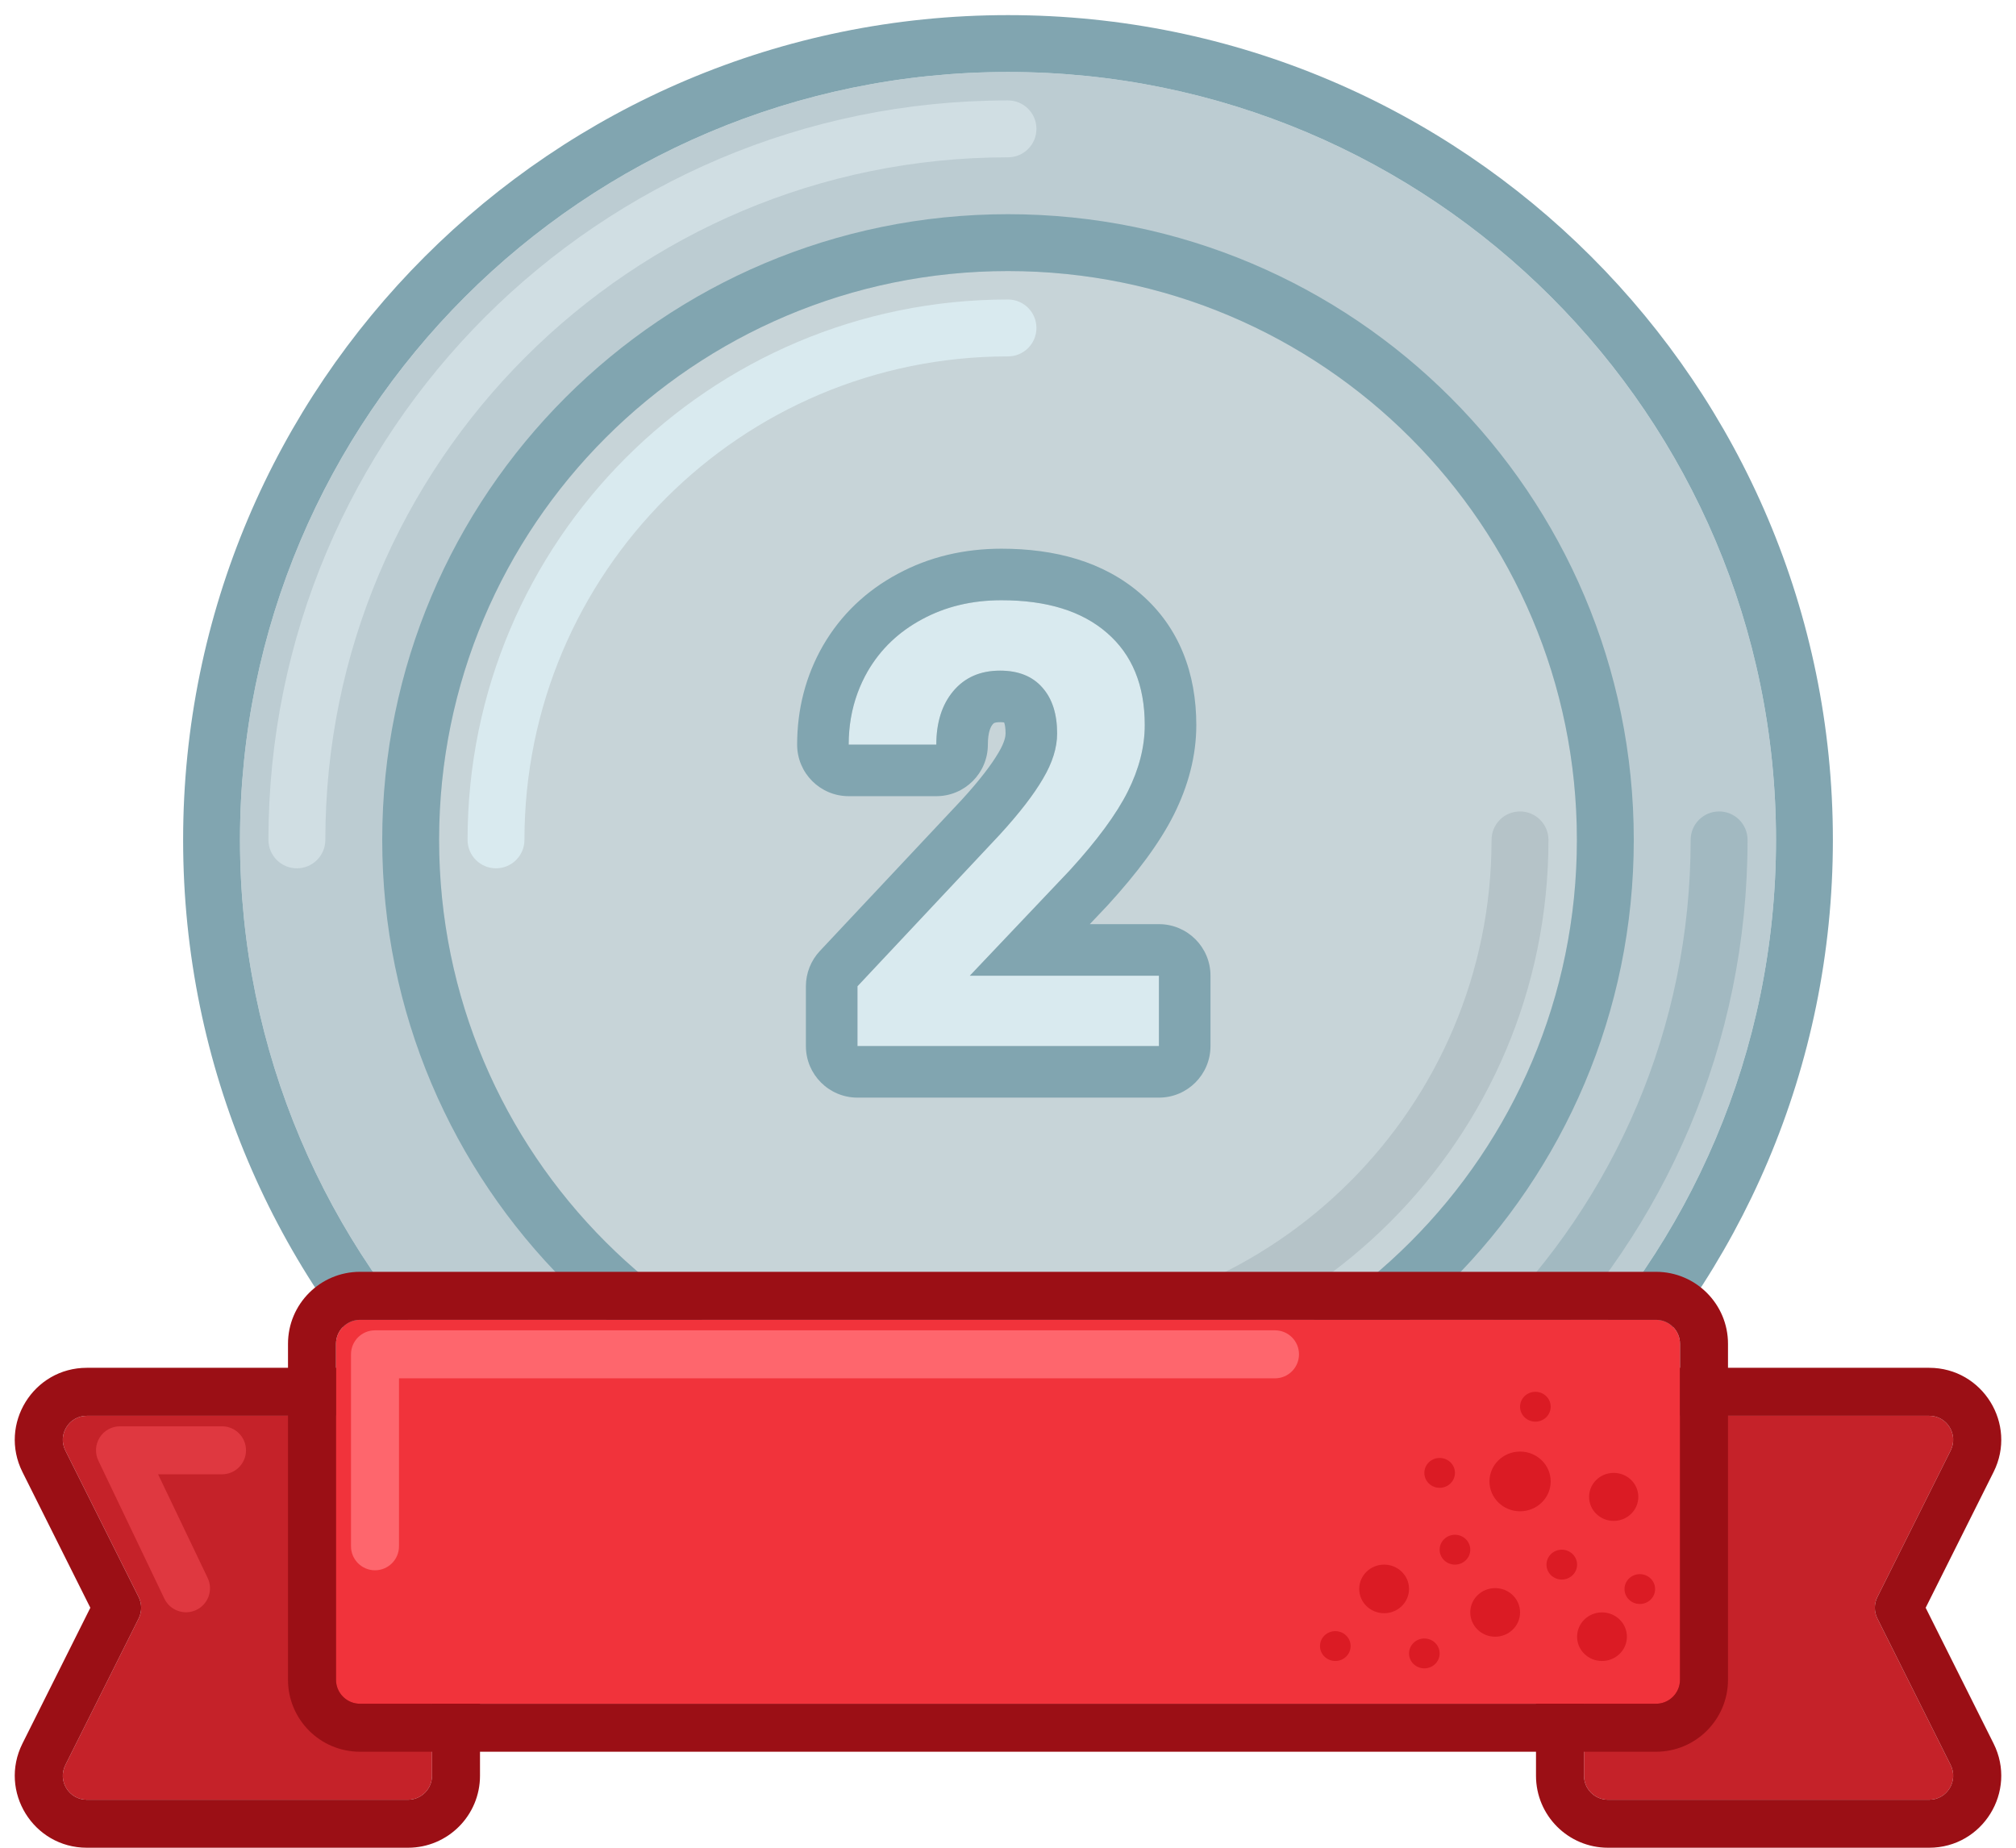<svg width="84" height="77" viewBox="0 0 84 77" fill="none" xmlns="http://www.w3.org/2000/svg">
<path d="M74 35C74 52.673 59.673 67 42 67C24.327 67 10 52.673 10 35C10 17.327 24.327 3 42 3C59.673 3 74 17.327 74 35Z" fill="#BCCCD2"/>
<path fill-rule="evenodd" clip-rule="evenodd" d="M76.37 35C76.37 53.982 60.982 69.37 42 69.37C23.018 69.37 7.63 53.982 7.63 35C7.63 16.018 23.018 0.63 42 0.63C60.982 0.63 76.37 16.018 76.37 35ZM42 67C59.673 67 74 52.673 74 35C74 17.327 59.673 3 42 3C24.327 3 10 17.327 10 35C10 52.673 24.327 67 42 67Z" fill="#81A5B0"/>
<path fill-rule="evenodd" clip-rule="evenodd" d="M12.37 36.185C11.716 36.185 11.185 35.655 11.185 35C11.185 17.982 24.981 4.185 42 4.185C42.655 4.185 43.185 4.716 43.185 5.37C43.185 6.025 42.655 6.556 42 6.556C26.291 6.556 13.556 19.291 13.556 35C13.556 35.655 13.025 36.185 12.37 36.185Z" fill="#D0DEE3"/>
<path fill-rule="evenodd" clip-rule="evenodd" d="M71.63 33.815C72.284 33.815 72.815 34.345 72.815 35C72.815 52.018 59.019 65.815 42 65.815C41.345 65.815 40.815 65.284 40.815 64.629C40.815 63.975 41.345 63.444 42 63.444C57.709 63.444 70.444 50.709 70.444 35C70.444 34.345 70.975 33.815 71.63 33.815Z" fill="#A2B9C1"/>
<path d="M65.704 35C65.704 48.091 55.091 58.704 42 58.704C28.909 58.704 18.296 48.091 18.296 35C18.296 21.909 28.909 11.296 42 11.296C55.091 11.296 65.704 21.909 65.704 35Z" fill="#C7D4D8"/>
<path fill-rule="evenodd" clip-rule="evenodd" d="M68.074 35C68.074 49.4 56.4 61.074 42 61.074C27.6 61.074 15.926 49.4 15.926 35C15.926 20.6 27.6 8.926 42 8.926C56.4 8.926 68.074 20.6 68.074 35ZM42 58.704C55.091 58.704 65.704 48.091 65.704 35C65.704 21.909 55.091 11.296 42 11.296C28.909 11.296 18.296 21.909 18.296 35C18.296 48.091 28.909 58.704 42 58.704Z" fill="#81A5B0"/>
<path fill-rule="evenodd" clip-rule="evenodd" d="M42 55.148C53.127 55.148 62.148 46.128 62.148 35C62.148 34.346 62.679 33.815 63.333 33.815C63.988 33.815 64.519 34.346 64.519 35C64.519 47.437 54.437 57.519 42 57.519C41.345 57.519 40.815 56.988 40.815 56.333C40.815 55.679 41.345 55.148 42 55.148Z" fill="#B5C3C8"/>
<path fill-rule="evenodd" clip-rule="evenodd" d="M42 14.852C30.872 14.852 21.852 23.872 21.852 35C21.852 35.654 21.321 36.185 20.667 36.185C20.012 36.185 19.482 35.654 19.482 35C19.482 22.563 29.563 12.481 42 12.481C42.655 12.481 43.185 13.012 43.185 13.667C43.185 14.321 42.655 14.852 42 14.852Z" fill="#D9EAEF"/>
<path d="M5.777 66.553L2.724 60.447C2.391 59.782 2.875 59 3.618 59L17 59C17.552 59 18 59.448 18 60L18 74C18 74.552 17.552 75 17 75L3.618 75C2.875 75 2.391 74.218 2.724 73.553L5.777 67.447C5.917 67.166 5.917 66.834 5.777 66.553Z" fill="#C52229"/>
<path d="M78.224 66.553L81.277 60.447C81.609 59.782 81.126 59 80.382 59L67 59C66.448 59 66 59.448 66 60L66 74C66 74.552 66.448 75 67 75L80.382 75C81.126 75 81.609 74.218 81.277 73.553L78.224 67.447C78.083 67.166 78.083 66.834 78.224 66.553Z" fill="#C52229"/>
<path fill-rule="evenodd" clip-rule="evenodd" d="M3.764 67L0.935 61.342C-0.062 59.347 1.388 57 3.618 57L17 57C18.657 57 20 58.343 20 60L20 74C20 75.657 18.657 77 17 77L3.618 77C1.388 77 -0.062 74.653 0.935 72.658L3.764 67ZM3.987 67.446C3.987 67.447 3.988 67.447 3.988 67.447L4.882 67L3.988 67.447L3.987 67.446ZM80.236 67L83.066 61.342C84.063 59.347 82.612 57 80.382 57L67 57C65.343 57 64 58.343 64 60L64 74C64 75.657 65.343 77 67 77L80.382 77C82.612 77 84.063 74.653 83.066 72.658L80.236 67ZM81.277 60.447L78.224 66.553C78.083 66.834 78.083 67.166 78.224 67.447L81.277 73.553C81.609 74.218 81.126 75 80.382 75L67 75C66.448 75 66 74.552 66 74L66 60C66 59.448 66.448 59 67 59L80.382 59C81.126 59 81.609 59.782 81.277 60.447ZM2.724 60.447L5.777 66.553C5.917 66.834 5.917 67.166 5.777 67.447L2.724 73.553C2.391 74.218 2.875 75 3.618 75L17 75C17.552 75 18 74.552 18 74L18 60C18 59.448 17.552 59 17 59L3.618 59C2.875 59 2.391 59.782 2.724 60.447Z" fill="#9B0F15"/>
<path fill-rule="evenodd" clip-rule="evenodd" d="M4.154 59.904C4.337 59.614 4.657 59.438 5 59.438H9.25C9.803 59.438 10.25 59.885 10.25 60.438C10.25 60.99 9.803 61.438 9.25 61.438H6.587L8.652 65.756C8.891 66.254 8.68 66.851 8.182 67.09C7.683 67.328 7.086 67.117 6.848 66.619L4.098 60.869C3.95 60.559 3.971 60.195 4.154 59.904Z" fill="#DF3840"/>
<path d="M70 70L70 56C70 55.448 69.552 55 69 55L15 55C14.448 55 14 55.448 14 56L14 70C14 70.552 14.448 71 15 71L69 71C69.552 71 70 70.552 70 70Z" fill="#F1333B"/>
<path fill-rule="evenodd" clip-rule="evenodd" d="M72 56L72 70C72 71.657 70.657 73 69 73L15 73C13.343 73 12 71.657 12 70L12 56C12 54.343 13.343 53 15 53L69 53C70.657 53 72 54.343 72 56ZM70 56L70 70C70 70.552 69.552 71 69 71L15 71C14.448 71 14 70.552 14 70L14 56C14 55.448 14.448 55 15 55L69 55C69.552 55 70 55.448 70 56Z" fill="#9B0F15"/>
<path d="M67.237 63.38C66.671 63.38 66.212 62.932 66.212 62.38C66.212 61.827 66.671 61.379 67.237 61.379C67.804 61.379 68.263 61.827 68.263 62.38C68.263 62.932 67.804 63.38 67.237 63.38Z" fill="#DB1B24"/>
<path d="M63.336 62.98C62.632 62.98 62.061 62.422 62.061 61.735C62.061 61.048 62.632 60.491 63.336 60.491C64.041 60.491 64.612 61.048 64.612 61.735C64.612 62.422 64.041 62.98 63.336 62.98Z" fill="#DB1B24"/>
<path d="M65.074 65.824C64.722 65.824 64.437 65.546 64.437 65.202C64.437 64.859 64.722 64.58 65.074 64.58C65.427 64.58 65.712 64.859 65.712 65.202C65.712 65.546 65.427 65.824 65.074 65.824Z" fill="#DB1B24"/>
<path d="M63.974 59.244C63.622 59.244 63.336 58.966 63.336 58.622C63.336 58.279 63.622 58 63.974 58C64.326 58 64.612 58.279 64.612 58.622C64.612 58.966 64.326 59.244 63.974 59.244Z" fill="#DB1B24"/>
<path d="M60.623 65.202C60.271 65.202 59.985 64.924 59.985 64.58C59.985 64.237 60.271 63.958 60.623 63.958C60.975 63.958 61.261 64.237 61.261 64.58C61.261 64.924 60.975 65.202 60.623 65.202Z" fill="#DB1B24"/>
<path d="M59.985 62.001C59.633 62.001 59.348 61.723 59.348 61.379C59.348 61.036 59.633 60.757 59.985 60.757C60.337 60.757 60.623 61.036 60.623 61.379C60.623 61.723 60.337 62.001 59.985 62.001Z" fill="#DB1B24"/>
<path d="M55.638 69.218C55.286 69.218 55 68.94 55 68.596C55 68.252 55.286 67.974 55.638 67.974C55.99 67.974 56.276 68.252 56.276 68.596C56.276 68.94 55.99 69.218 55.638 69.218Z" fill="#DB1B24"/>
<path d="M68.325 66.843C67.973 66.843 67.688 66.565 67.688 66.221C67.688 65.877 67.973 65.599 68.325 65.599C68.678 65.599 68.963 65.877 68.963 66.221C68.963 66.565 68.678 66.843 68.325 66.843Z" fill="#DB1B24"/>
<path d="M62.298 68.206C61.725 68.206 61.261 67.752 61.261 67.193C61.261 66.634 61.725 66.181 62.298 66.181C62.872 66.181 63.336 66.634 63.336 67.193C63.336 67.752 62.872 68.206 62.298 68.206Z" fill="#DB1B24"/>
<path d="M66.75 69.218C66.177 69.218 65.712 68.765 65.712 68.206C65.712 67.646 66.177 67.193 66.75 67.193C67.323 67.193 67.788 67.646 67.788 68.206C67.788 68.765 67.323 69.218 66.75 69.218Z" fill="#DB1B24"/>
<path d="M57.672 67.227C57.099 67.227 56.634 66.774 56.634 66.215C56.634 65.656 57.099 65.202 57.672 65.202C58.245 65.202 58.71 65.656 58.71 66.215C58.71 66.774 58.245 67.227 57.672 67.227Z" fill="#DB1B24"/>
<path d="M59.348 69.525C58.995 69.525 58.71 69.247 58.71 68.903C58.71 68.56 58.995 68.281 59.348 68.281C59.7 68.281 59.985 68.56 59.985 68.903C59.985 69.247 59.7 69.525 59.348 69.525Z" fill="#DB1B24"/>
<path fill-rule="evenodd" clip-rule="evenodd" d="M14.625 56.438C14.625 55.885 15.073 55.438 15.625 55.438H53.125C53.678 55.438 54.125 55.885 54.125 56.438C54.125 56.99 53.678 57.438 53.125 57.438H16.625V64.438C16.625 64.99 16.177 65.438 15.625 65.438C15.073 65.438 14.625 64.99 14.625 64.438V56.438Z" fill="#FE666D"/>
<path d="M48.289 43.593H35.727V41.1L41.656 34.782C42.47 33.892 43.07 33.116 43.456 32.453C43.85 31.79 44.047 31.161 44.047 30.565C44.047 29.751 43.842 29.113 43.431 28.652C43.02 28.182 42.432 27.947 41.669 27.947C40.846 27.947 40.196 28.232 39.718 28.803C39.248 29.365 39.013 30.108 39.013 31.031H35.362C35.362 29.915 35.627 28.895 36.156 27.972C36.693 27.049 37.448 26.328 38.421 25.807C39.395 25.279 40.498 25.014 41.731 25.014C43.62 25.014 45.084 25.468 46.124 26.374C47.173 27.28 47.698 28.56 47.698 30.213C47.698 31.119 47.463 32.042 46.993 32.982C46.523 33.922 45.717 35.017 44.576 36.267L40.41 40.66H48.289V43.593Z" fill="#D9EAEF"/>
<path fill-rule="evenodd" clip-rule="evenodd" d="M50.437 43.593C50.437 44.779 49.476 45.741 48.289 45.741H35.728C34.541 45.741 33.579 44.779 33.579 43.593V41.1C33.579 40.554 33.787 40.029 34.161 39.63L40.08 33.322C40.837 32.494 41.322 31.848 41.599 31.372L41.61 31.355C41.864 30.928 41.899 30.676 41.899 30.565C41.899 30.336 41.87 30.201 41.849 30.136C41.845 30.124 41.842 30.115 41.839 30.107C41.804 30.101 41.749 30.095 41.669 30.095C41.508 30.095 41.441 30.122 41.427 30.128C41.419 30.132 41.413 30.135 41.407 30.14C41.4 30.145 41.386 30.157 41.365 30.182C41.294 30.267 41.161 30.48 41.161 31.031C41.161 32.217 40.199 33.179 39.013 33.179H35.362C34.176 33.179 33.214 32.217 33.214 31.031C33.214 29.559 33.567 28.169 34.291 26.905L34.299 26.892C35.042 25.615 36.093 24.617 37.402 23.916C38.723 23.2 40.184 22.866 41.731 22.866C43.945 22.866 45.977 23.398 47.532 24.751C49.142 26.144 49.846 28.069 49.846 30.213C49.846 31.502 49.509 32.752 48.914 33.943C48.319 35.134 47.367 36.396 46.163 37.715C46.154 37.725 46.144 37.735 46.135 37.745L45.408 38.512H48.289C49.476 38.512 50.437 39.473 50.437 40.66V43.593ZM40.41 40.66L44.576 36.267C45.717 35.017 46.523 33.922 46.993 32.982C47.463 32.042 47.698 31.119 47.698 30.213C47.698 28.56 47.173 27.28 46.124 26.374C45.084 25.468 43.62 25.014 41.731 25.014C40.498 25.014 39.395 25.279 38.421 25.807C37.448 26.328 36.693 27.049 36.156 27.972C35.987 28.266 35.846 28.57 35.731 28.883C35.485 29.554 35.362 30.27 35.362 31.031H39.013C39.013 30.108 39.248 29.365 39.718 28.803C40.196 28.232 40.846 27.947 41.669 27.947C42.432 27.947 43.02 28.182 43.431 28.652C43.842 29.113 44.047 29.751 44.047 30.565C44.047 31.161 43.85 31.79 43.456 32.453C43.07 33.116 42.47 33.892 41.656 34.782L35.728 41.1V43.593H48.289V40.66H40.41Z" fill="#81A5B0"/>
</svg>
